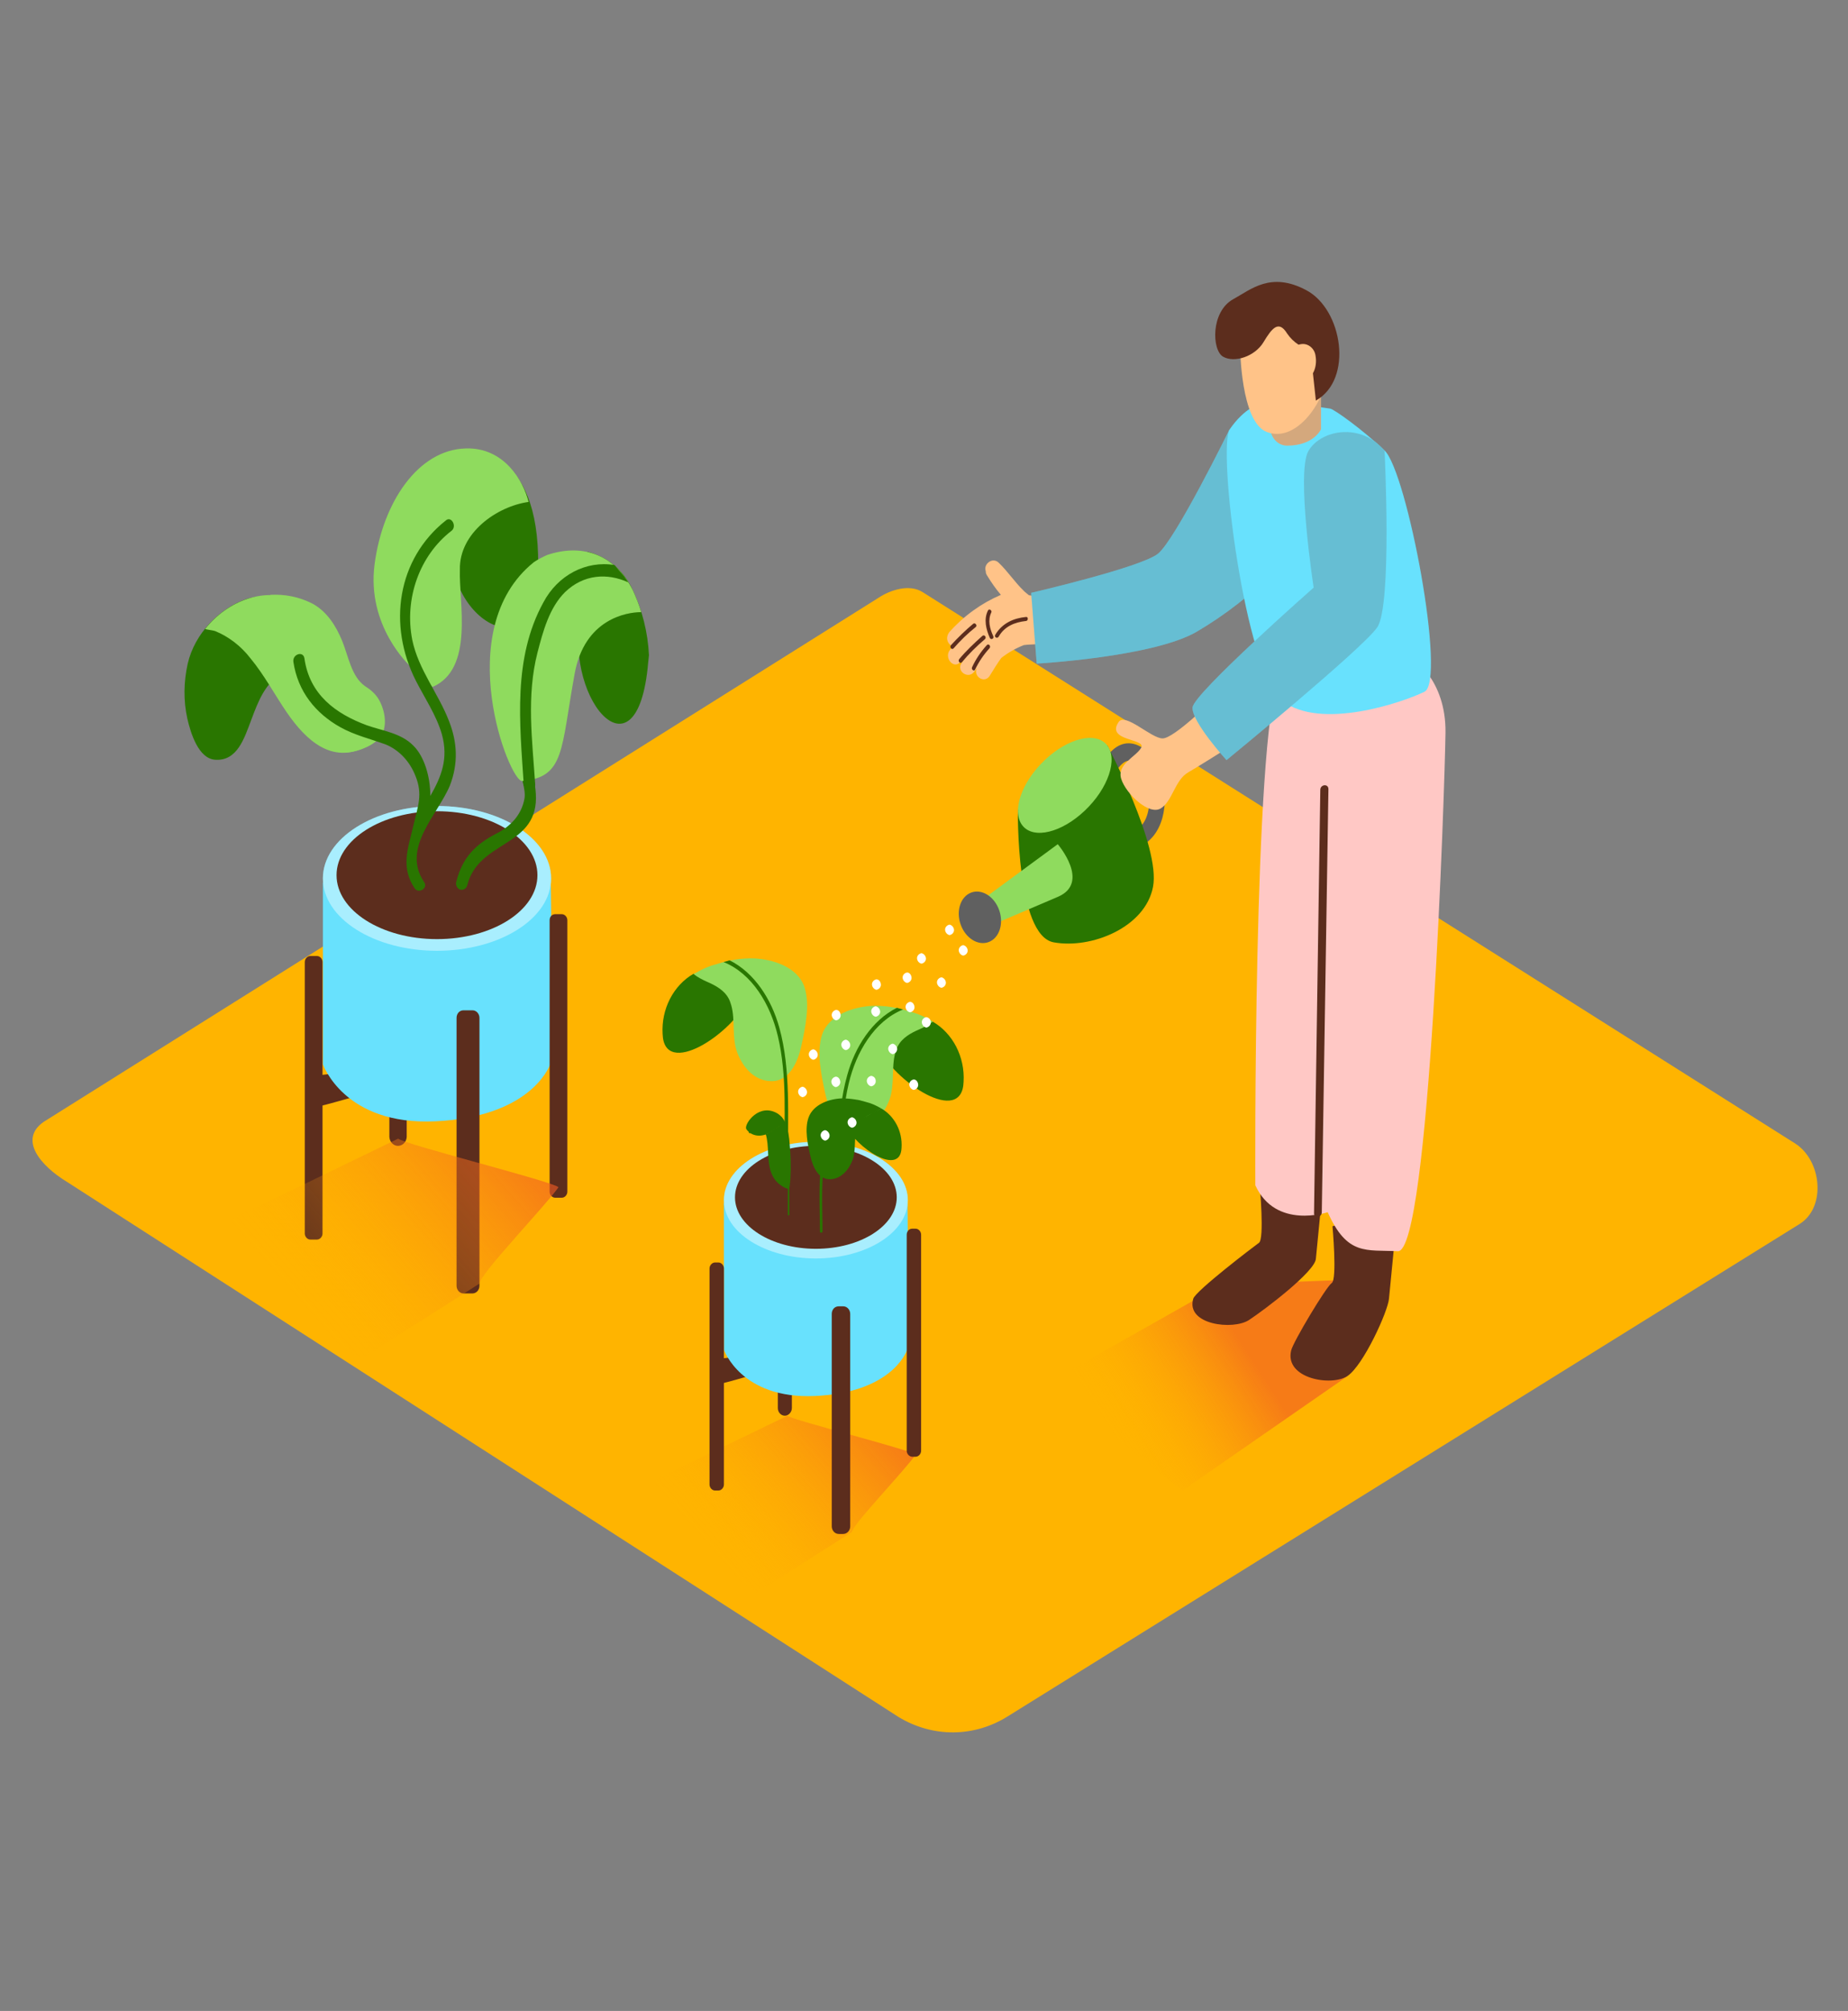 <svg width="682" height="742" viewBox="0 0 682 742" fill="none" xmlns="http://www.w3.org/2000/svg">
<rect x="0" y="0" width="682" height="742" fill="#808080" stroke="none"/>
<path d="M331.566 633.51L24.798 436.138C14.986 430.202 6.673 420.407 16.212 413.878L324.07 220.661C328.704 217.545 335.654 215.467 340.424 218.435L662.455 421.891C672.267 428.124 674.039 445.339 664.227 451.571L372.041 633.213C359.639 641.078 344.24 641.227 331.566 633.51Z" fill="#FFB400"/>
<path opacity="0.63" d="M337.891 536.763C336.801 535.13 291.828 523.852 290.602 522.368L226.823 553.235L234.999 558.726C243.04 564.959 271.25 581.431 279.427 587.516L314.451 565.256C314.178 563.03 333.939 542.55 337.891 536.763Z" fill="url(#paint0_linear_9_11)"/>
<path d="M344.16 376.936C351.656 381.24 356.153 389.995 355.608 399.196C355.063 415.52 330.26 399.641 323.582 385.692C316.904 371.742 315.95 391.628 315.95 391.628" fill="#297600"/>
<path d="M321.946 371.148C326.58 371 331.213 371.742 335.711 373.226C338.709 373.968 341.571 375.304 344.296 376.936C342.797 378.123 341.026 379.014 339.39 379.756C336.256 381.091 332.985 382.872 331.35 385.988C330.941 386.73 330.668 387.621 330.396 388.511C328.897 393.854 330.259 400.383 328.215 405.874C326.035 411.513 321.946 416.114 316.086 416.41C309.136 416.856 305.865 409.584 304.502 403.203C303.14 396.822 301.232 388.214 303.412 381.685C306.002 374.265 315.269 371.445 321.946 371.148Z" fill="#8FDB5E"/>
<path d="M312.679 396.673C315.541 386.285 321.81 376.491 330.941 371.89H331.214L331.622 372.039L333.258 372.484C322.628 376.788 315.95 388.214 313.224 399.79C309.681 414.63 310.908 430.805 310.908 445.942C310.908 446.387 310.499 446.684 310.09 446.684C309.817 446.684 309.545 446.387 309.409 445.942C309.681 429.915 308.182 412.552 312.679 396.673Z" fill="#297600"/>
<path d="M264.436 510.793C265.662 511.09 286.922 504.56 286.922 504.56V498.921L264.436 501.444" fill="#5C2D1D"/>
<path d="M287.059 507.973V519.548C287.059 521.181 288.285 522.368 289.648 522.368C291.011 522.368 292.237 521.032 292.237 519.548V507.676C290.466 507.825 288.694 507.825 287.059 507.973Z" fill="#5C2D1D"/>
<path d="M267.162 444.013V498.03C267.162 498.03 273.431 516.284 300.687 515.096C327.943 513.909 334.212 499.96 334.893 497.734C335.575 495.508 334.893 442.826 334.893 442.826" fill="#68E1FD"/>
<path d="M301.096 464.344C319.837 464.344 335.029 454.71 335.029 442.826C335.029 430.941 319.837 421.308 301.096 421.308C282.354 421.308 267.162 430.941 267.162 442.826C267.162 454.71 282.354 464.344 301.096 464.344Z" fill="#68E1FD"/>
<path opacity="0.43" d="M301.096 464.344C319.837 464.344 335.029 454.71 335.029 442.826C335.029 430.941 319.837 421.308 301.096 421.308C282.354 421.308 267.162 430.941 267.162 442.826C267.162 454.71 282.354 464.344 301.096 464.344Z" fill="white"/>
<path d="M301.095 460.782C317.579 460.782 330.941 452.278 330.941 441.787C330.941 431.296 317.579 422.792 301.095 422.792C284.612 422.792 271.25 431.296 271.25 441.787C271.25 452.278 284.612 460.782 301.095 460.782Z" fill="#5C2D1D"/>
<path d="M309.545 482.003H311.18C312.679 482.003 313.77 483.339 313.77 484.823V563.178C313.77 564.81 312.543 565.998 311.18 565.998H309.545C308.046 565.998 306.956 564.662 306.956 563.178V484.823C306.956 483.19 308.046 482.003 309.545 482.003Z" fill="#5C2D1D"/>
<path d="M336.665 453.362H337.891C338.981 453.362 339.935 454.401 339.935 455.588V535.279C339.935 536.466 338.981 537.505 337.891 537.505H336.665C335.574 537.505 334.62 536.466 334.62 535.279V455.588C334.62 454.401 335.438 453.362 336.665 453.362Z" fill="#5C2D1D"/>
<path d="M263.891 465.828H265.117C266.208 465.828 267.162 466.866 267.162 468.054V547.744C267.162 548.932 266.208 549.97 265.117 549.97H263.891C262.801 549.97 261.847 548.932 261.847 547.744V468.054C261.847 466.866 262.801 465.828 263.891 465.828Z" fill="#5C2D1D"/>
<path d="M255.987 359.276C248.491 363.58 243.994 372.336 244.539 381.536C245.084 397.86 269.887 381.982 276.565 368.032C283.243 354.082 284.197 373.968 284.197 373.968" fill="#297600"/>
<path d="M278.337 353.637C273.703 353.489 269.07 354.231 264.572 355.715C261.574 356.457 258.712 357.792 255.987 359.425C257.486 360.612 259.257 361.502 260.893 362.244C264.027 363.58 267.298 365.361 268.933 368.477C269.342 369.219 269.615 370.11 269.887 371C271.386 376.342 270.023 382.872 272.068 388.363C274.248 394.002 278.337 398.602 284.197 398.899C291.147 399.344 294.418 392.073 295.781 385.692C297.143 379.31 299.051 370.703 296.871 364.174C294.281 356.605 284.878 353.934 278.337 353.637Z" fill="#8FDB5E"/>
<path d="M287.604 379.162C284.742 368.774 278.473 358.98 269.342 354.379H269.069L268.661 354.528C268.116 354.676 267.57 354.824 267.025 354.973C277.655 359.276 284.333 370.703 287.059 382.278C290.602 397.118 289.375 413.294 289.375 428.431C289.375 428.876 289.784 429.173 290.193 429.173C290.466 429.173 290.738 428.876 290.874 428.431C290.602 412.404 291.965 394.892 287.604 379.162Z" fill="#297600"/>
<path d="M325.217 408.99C330.123 411.81 333.121 417.449 332.713 423.534C332.304 434.218 316.086 423.83 311.725 414.778C307.364 405.726 306.683 418.636 306.683 418.636" fill="#297600"/>
<path d="M310.635 405.28C313.633 405.28 316.768 405.726 319.63 406.616C321.538 407.061 323.445 407.952 325.217 408.99C324.127 409.732 323.173 410.326 321.946 410.92C319.766 411.662 317.994 412.997 316.631 415.075C316.359 415.52 316.223 416.114 316.086 416.707C315.132 420.269 315.95 424.572 314.587 428.134C313.224 431.696 310.499 434.812 306.683 435.109C302.049 435.406 300.005 430.657 299.051 426.502C298.097 422.346 296.871 416.707 298.37 412.404C300.141 407.358 306.274 405.429 310.635 405.28Z" fill="#297600"/>
<path d="M304.502 422.05C306.41 415.223 310.499 408.842 316.495 405.874H316.768L317.04 406.022C317.449 406.171 317.722 406.171 318.131 406.319C311.18 409.139 306.819 416.559 305.048 424.127C302.731 433.922 303.548 444.458 303.548 454.401C303.548 454.698 303.276 454.846 303.003 454.846C302.731 454.846 302.595 454.549 302.595 454.401C302.595 443.716 301.641 432.289 304.502 422.05Z" fill="#297600"/>
<path d="M283.106 418.34C285.014 417.449 287.74 414.63 290.057 414.63C290.874 417.152 291.283 419.675 291.42 422.198C291.828 426.353 291.965 430.657 291.692 434.812C291.692 435.702 291.556 436.741 291.42 437.632C291.42 437.928 291.283 438.225 291.283 438.374V448.168C291.283 448.316 291.147 448.465 291.011 448.465C290.874 448.465 290.738 448.316 290.738 448.168V438.67C289.784 438.374 288.966 437.928 288.149 437.335C286.377 436.148 285.151 434.367 284.469 432.289C282.97 427.837 283.924 422.792 282.561 418.34H283.106Z" fill="#297600"/>
<path d="M287.059 410.92C288.149 411.662 289.103 412.7 289.648 413.888C289.784 414.184 289.92 414.481 290.057 414.778L290.193 414.926C290.329 415.372 290.466 415.965 290.602 416.41C290.329 415.965 290.057 415.668 289.648 415.52C289.103 415.223 288.558 415.223 288.149 415.372C287.604 415.52 287.195 415.817 286.786 416.114C286.105 416.559 285.559 417.004 284.878 417.449C281.88 419.527 277.791 419.824 275.475 416.707L275.338 416.41C274.793 414.481 280.244 406.764 287.059 410.92Z" fill="#297600"/>
<path d="M276.701 418.191L276.292 417.894C276.292 417.746 276.292 417.746 276.429 417.598C278.2 415.372 280.381 413.591 282.698 412.552C284.469 411.81 286.513 411.662 288.285 411.958C288.421 412.255 288.694 412.552 288.83 412.7C286.65 412.107 284.333 412.255 282.289 413.294C280.244 414.63 278.337 416.262 276.701 418.191Z" fill="#297600"/>
<path opacity="0.63" d="M508.923 471.764L450.868 473.99L386.271 510.496C396.356 518.213 426.065 542.402 436.422 549.97L497.203 507.825C496.522 504.263 509.332 475.325 508.923 471.764Z" fill="url(#paint1_linear_9_11)"/>
<path d="M428.654 286.264C425.656 276.172 415.844 269.049 408.485 279.14C406.168 282.257 410.256 286.709 412.573 283.592C418.706 275.134 423.748 287.006 424.157 293.238C424.43 298.284 423.339 304.665 418.433 306.594C415.026 307.93 416.525 314.014 419.932 312.679C429.608 308.82 431.516 296.058 428.654 286.264Z" fill="#606060"/>
<path d="M408.621 274.985C408.621 274.985 428.382 312.234 425.52 327.222C422.658 342.21 402.761 350.224 388.86 347.701C374.96 345.178 375.641 298.878 375.641 298.878" fill="#297600"/>
<path d="M447.597 258.216C447.597 258.216 433.288 272.462 429.063 272.462C424.838 272.462 415.299 262.816 412.846 266.378C407.939 273.501 423.067 272.462 421.159 275.876C419.251 279.289 412.028 281.96 413.8 287.451C415.571 292.942 424.021 300.955 428.382 298.284C432.743 295.613 433.56 287.748 438.603 284.928C443.645 282.108 478.805 259.7 478.805 259.7" fill="#FFC388"/>
<path d="M354.926 244.563C356.97 241.595 359.151 238.924 361.604 236.401C359.015 238.776 356.562 241.298 354.381 244.266C352.064 247.086 348.248 242.782 350.565 239.814L351.792 238.479C350.293 238.182 349.202 236.401 349.611 234.769C349.748 234.175 350.02 233.73 350.293 233.285C355.744 227.2 362.149 222.6 369.372 219.484C367.464 217.258 365.829 214.883 364.193 212.212C363.921 211.767 363.784 211.322 363.784 210.728C362.83 208.205 366.238 205.386 368.554 207.612C371.961 210.876 374.551 214.883 377.821 218C378.366 218.593 379.048 219.038 379.729 219.632C384.635 220.374 389.405 221.116 394.311 221.858C397.718 222.452 396.356 227.942 392.949 227.646C392.949 228.388 392.812 229.13 392.54 229.723C392.812 229.723 392.949 229.872 393.221 229.872C394.039 230.168 394.72 230.91 394.993 231.801H395.538C399.081 232.246 398.945 238.182 395.402 237.885L394.175 237.737C393.766 239.072 392.54 239.814 391.449 239.369C391.313 239.369 391.177 239.221 391.177 239.221C387.225 237.44 383.273 237.588 379.184 237.885L377.821 238.034C374.823 239.221 371.961 240.853 369.508 242.782C368.009 244.86 366.646 247.086 365.284 249.312C363.376 252.428 359.015 249.609 360.514 246.492C360.241 246.938 359.832 247.383 359.56 247.828C357.379 250.796 352.746 247.68 354.926 244.563Z" fill="#FFC388"/>
<path d="M350.974 238.034C353.564 235.214 356.289 232.543 359.151 230.168C359.832 229.575 360.786 230.762 360.105 231.356C357.107 233.73 354.381 236.401 351.928 239.221C351.247 239.963 350.293 238.776 350.974 238.034Z" fill="#5C2D1D"/>
<path d="M353.972 243.228C356.562 240.111 359.56 237.292 362.558 234.62C363.239 234.027 364.193 235.066 363.512 235.808C360.377 238.479 357.516 241.298 354.926 244.415C354.381 245.008 353.427 243.97 353.972 243.228Z" fill="#5C2D1D"/>
<path d="M367.328 234.175C369.917 229.872 374.142 228.091 378.639 227.646C379.593 227.497 379.457 229.13 378.639 229.13C374.551 229.575 370.735 231.059 368.554 234.917C368.009 235.808 366.783 235.066 367.328 234.175Z" fill="#5C2D1D"/>
<path d="M365.284 235.362C363.921 232.246 362.967 228.536 364.602 225.271C365.011 224.381 366.238 225.271 365.829 226.013C364.466 228.833 365.284 231.949 366.51 234.62C367.055 235.659 365.693 236.253 365.284 235.362Z" fill="#5C2D1D"/>
<path d="M358.742 246.196C360.105 243.228 362.013 240.408 364.193 238.034C364.875 237.292 365.829 238.479 365.147 239.221C362.967 241.595 361.195 244.266 359.832 247.086C359.56 247.828 358.333 247.086 358.742 246.196Z" fill="#5C2D1D"/>
<path d="M453.73 158.491C453.73 158.491 433.696 199.301 427.291 204.347C420.886 209.392 380.547 218.742 380.547 218.742L382.591 244.86C382.591 244.86 424.974 242.486 441.328 233.285C452.231 226.904 462.315 219.038 471.31 209.838" fill="#68E1FD"/>
<path opacity="0.27" d="M453.73 158.491C453.73 158.491 433.696 199.301 427.291 204.347C420.886 209.392 380.547 218.742 380.547 218.742L382.591 244.86C382.591 244.86 424.974 242.486 441.328 233.285C452.231 226.904 462.315 219.038 471.31 209.838" fill="#606060"/>
<path d="M491.752 452.472C491.752 452.472 493.524 472.06 491.48 473.396C489.435 474.732 477.17 495.211 476.489 498.327C474.036 508.715 491.48 511.683 497.34 507.676C503.2 503.67 512.194 483.932 512.603 479.184C513.012 474.435 516.01 444.606 516.01 444.606" fill="#5C2D1D"/>
<path d="M464.905 437.483C464.905 437.483 466.676 457.072 464.632 458.556C462.588 460.04 441.328 476.216 440.374 479.184C437.512 488.83 455.093 490.907 460.953 487.049C466.813 483.19 485.211 469.241 485.619 464.492C486.028 459.743 489.026 429.915 489.026 429.915" fill="#5C2D1D"/>
<path d="M520.916 242.634C520.916 242.634 533.727 250.499 533.454 270.385C533.181 290.27 527.594 462.266 515.874 461.672C504.154 461.079 497.203 463.453 489.98 447.278C489.98 447.278 470.765 453.807 463.269 437.335C463.269 437.335 462.452 273.353 471.991 249.312C481.531 225.271 520.916 242.634 520.916 242.634Z" fill="#FFC8C5"/>
<path d="M490.934 150.774C492.433 151.071 502.654 158.343 510.968 166.208C519.281 174.073 533.863 251.241 525.686 255.248C517.509 259.255 487.391 269.494 473.354 258.661C459.317 247.828 449.232 165.021 453.866 158.343C464.496 143.058 476.625 148.697 476.625 148.697" fill="#68E1FD"/>
<path d="M487.255 291.458C487.255 289.38 490.253 289.083 490.253 291.161C489.435 343.249 488.618 395.338 487.8 447.278C487.8 449.355 484.802 449.652 484.938 447.574L487.255 291.458Z" fill="#5C2D1D"/>
<path d="M487.527 142.019V158.343C487.527 158.343 484.938 164.427 474.99 164.427C471.991 164.427 469.402 162.053 468.857 158.788L467.085 145.135" fill="#FFC388"/>
<path opacity="0.27" d="M487.527 142.019V158.343C487.527 158.343 484.938 164.427 474.99 164.427C471.991 164.427 469.402 162.053 468.857 158.788L467.085 145.135" fill="#606060"/>
<path d="M457.682 128.218C457.682 128.218 457.818 155.672 467.494 159.382C477.17 163.092 485.619 151.516 487.8 145.135C489.98 138.754 489.572 108.629 472.945 112.932C456.319 117.236 457.682 128.218 457.682 128.218Z" fill="#FFC388"/>
<path d="M455.093 110.41C461.634 106.848 468.993 100.022 482.212 107.145C495.432 114.268 499.52 139.941 485.619 147.806L484.529 137.715C485.619 135.786 485.892 133.412 485.483 131.186C485.074 128.366 482.485 126.437 479.896 127.03C479.623 127.03 479.487 127.179 479.214 127.179C477.579 126.14 476.08 124.656 474.99 123.024C471.855 117.978 469.402 121.094 466.268 126.288C463.133 131.482 455.638 134.005 451.413 131.631C447.188 129.256 446.779 115.01 455.093 110.41Z" fill="#5C2D1D"/>
<path d="M510.968 166.356C510.968 166.356 513.829 223.49 508.242 231.504C502.654 239.518 452.639 280.476 452.639 280.476C452.639 280.476 439.693 266.23 440.102 261.036C440.51 255.842 484.802 216.812 484.802 216.812C484.802 216.812 478.26 174.222 482.894 166.356C487.527 158.491 502.382 155.82 510.968 166.356Z" fill="#68E1FD"/>
<path opacity="0.27" d="M510.968 166.356C510.968 166.356 513.829 223.49 508.242 231.504C502.654 239.518 452.639 280.476 452.639 280.476C452.639 280.476 439.693 266.23 440.102 261.036C440.51 255.842 484.802 216.812 484.802 216.812C484.802 216.812 478.26 174.222 482.894 166.356C487.527 158.491 502.382 155.82 510.968 166.356Z" fill="#606060"/>
<path d="M400.399 299.054C409.008 290.85 412.651 280.049 408.537 274.93C404.423 269.811 394.109 272.312 385.5 280.517C376.891 288.722 373.247 299.523 377.361 304.641C381.476 309.76 391.79 307.259 400.399 299.054Z" fill="#8FDB5E"/>
<path d="M390.359 330.932L366.374 341.172L363.921 330.932L390.359 311.492C390.359 311.492 402.624 325.738 390.359 330.932Z" fill="#8FDB5E"/>
<path d="M365.555 347.287C369.281 345.322 370.546 339.782 368.381 334.914C366.215 330.046 361.44 327.692 357.714 329.657C353.988 331.622 352.723 337.161 354.889 342.03C357.054 346.898 361.83 349.252 365.555 347.287Z" fill="#606060"/>
<path d="M355.471 348.74C354.517 348.888 353.7 349.779 353.836 350.818C353.972 351.708 354.654 352.45 355.471 352.598C356.425 352.45 357.243 351.56 357.107 350.521C356.97 349.63 356.289 348.888 355.471 348.74Z" fill="white"/>
<path d="M347.431 360.612C346.477 360.76 345.659 361.651 345.795 362.69C345.932 363.58 346.613 364.322 347.431 364.47C348.385 364.322 349.202 363.432 349.066 362.393C348.93 361.502 348.248 360.76 347.431 360.612Z" fill="white"/>
<path d="M341.843 375.304C340.889 375.452 340.072 376.342 340.208 377.381C340.344 378.272 341.026 379.014 341.843 379.162C342.797 379.014 343.615 378.123 343.479 377.084C343.479 376.194 342.797 375.452 341.843 375.304Z" fill="white"/>
<path d="M323.173 371.297C322.219 371.445 321.401 372.336 321.537 373.374C321.674 374.265 322.355 375.007 323.173 375.155C324.127 375.007 324.945 374.116 324.808 373.078C324.672 372.187 323.991 371.445 323.173 371.297Z" fill="white"/>
<path d="M335.847 369.664C334.893 369.813 334.075 370.703 334.212 371.742C334.348 372.632 335.029 373.374 335.847 373.523C336.801 373.374 337.619 372.484 337.482 371.445C337.346 370.406 336.665 369.664 335.847 369.664Z" fill="white"/>
<path d="M334.757 358.831C333.803 358.98 332.985 359.87 333.121 360.909C333.258 361.799 333.939 362.541 334.757 362.69C335.711 362.541 336.528 361.651 336.392 360.612C336.256 359.573 335.574 358.831 334.757 358.831Z" fill="white"/>
<path d="M340.072 351.708C339.118 351.856 338.3 352.747 338.436 353.786C338.573 354.676 339.254 355.418 340.072 355.566C341.026 355.418 341.843 354.528 341.707 353.489C341.571 352.598 340.889 351.856 340.072 351.708Z" fill="white"/>
<path d="M350.429 341.172C349.475 341.32 348.657 342.21 348.794 343.249C348.93 344.14 349.611 344.882 350.429 345.03C351.383 344.882 352.201 343.991 352.064 342.952C351.928 342.062 351.247 341.32 350.429 341.172Z" fill="white"/>
<path d="M323.445 361.354C322.491 361.502 321.674 362.393 321.81 363.432C321.946 364.322 322.628 365.064 323.445 365.212C324.399 365.064 325.217 364.174 325.081 363.135C324.945 362.096 324.263 361.354 323.445 361.354Z" fill="white"/>
<path d="M312.134 383.614C311.18 383.762 310.363 384.653 310.499 385.692C310.635 386.582 311.317 387.324 312.134 387.472C313.088 387.324 313.906 386.434 313.77 385.395C313.633 384.504 312.952 383.762 312.134 383.614Z" fill="white"/>
<path d="M321.538 396.97C320.584 397.118 319.766 398.009 319.902 399.048C320.039 399.938 320.72 400.68 321.538 400.828C322.492 400.68 323.309 399.79 323.173 398.751C323.173 397.86 322.492 397.118 321.538 396.97Z" fill="white"/>
<path d="M329.442 385.098C328.488 385.246 327.67 386.137 327.807 387.176C327.943 388.066 328.624 388.808 329.442 388.956C330.396 388.808 331.214 387.918 331.077 386.879C330.941 385.988 330.26 385.246 329.442 385.098Z" fill="white"/>
<path d="M337.21 398.306C336.256 398.454 335.438 399.344 335.574 400.383C335.711 401.274 336.392 402.016 337.21 402.164C338.164 402.016 338.981 401.125 338.845 400.086C338.709 399.048 338.028 398.306 337.21 398.306Z" fill="white"/>
<path d="M314.451 412.255C313.497 412.404 312.679 413.294 312.816 414.333C312.952 415.223 313.633 415.965 314.451 416.114C315.405 415.965 316.223 415.075 316.086 414.036C315.95 413.146 315.269 412.404 314.451 412.255Z" fill="white"/>
<path d="M304.502 417.004C303.548 417.152 302.731 418.043 302.867 419.082C303.003 419.972 303.685 420.714 304.502 420.862C305.456 420.714 306.274 419.824 306.138 418.785C306.002 417.894 305.32 417.152 304.502 417.004Z" fill="white"/>
<path d="M308.455 397.267C307.501 397.415 306.683 398.306 306.819 399.344C306.956 400.235 307.637 400.977 308.455 401.125C309.409 400.977 310.226 400.086 310.09 399.048C309.954 398.009 309.272 397.267 308.455 397.267Z" fill="white"/>
<path d="M296.189 400.977C295.235 401.125 294.418 402.016 294.554 403.054C294.69 403.945 295.372 404.687 296.189 404.835C297.143 404.687 297.961 403.796 297.825 402.758C297.688 401.867 297.007 401.125 296.189 400.977Z" fill="white"/>
<path d="M308.591 372.632C307.637 372.781 306.819 373.671 306.955 374.71C307.092 375.6 307.773 376.342 308.591 376.491C309.545 376.342 310.362 375.452 310.226 374.413C310.09 373.374 309.409 372.632 308.591 372.632Z" fill="white"/>
<path d="M300.141 387.176C299.187 387.324 298.37 388.214 298.506 389.253C298.642 390.144 299.324 390.886 300.141 391.034C301.095 390.886 301.913 389.995 301.777 388.956C301.64 388.066 300.959 387.324 300.141 387.176Z" fill="white"/>
<path d="M115.754 408.545C117.253 408.842 143.691 400.828 143.691 400.828V393.705L115.754 396.97" fill="#5C2D1D"/>
<path d="M143.691 405.132V419.527C143.828 421.456 145.327 422.94 147.098 422.792C148.734 422.643 149.96 421.308 150.096 419.527V404.687C148.052 404.835 145.872 404.984 143.691 405.132Z" fill="#5C2D1D"/>
<path d="M119.161 325.59V392.666C119.161 392.666 126.929 415.372 160.726 413.739C194.524 412.107 202.292 395.041 203.246 392.221C204.2 389.402 203.246 323.957 203.246 323.957" fill="#68E1FD"/>
<path d="M161.271 350.818C184.529 350.818 203.382 338.858 203.382 324.106C203.382 309.353 184.529 297.394 161.271 297.394C138.014 297.394 119.161 309.353 119.161 324.106C119.161 338.858 138.014 350.818 161.271 350.818Z" fill="#68E1FD"/>
<path opacity="0.43" d="M161.271 350.818C184.529 350.818 203.382 338.858 203.382 324.106C203.382 309.353 184.529 297.394 161.271 297.394C138.014 297.394 119.161 309.353 119.161 324.106C119.161 338.858 138.014 350.818 161.271 350.818Z" fill="white"/>
<path d="M161.271 346.514C181.744 346.514 198.34 335.95 198.34 322.918C198.34 309.887 181.744 299.323 161.271 299.323C140.799 299.323 124.203 309.887 124.203 322.918C124.203 335.95 140.799 346.514 161.271 346.514Z" fill="#5C2D1D"/>
<path d="M171.084 372.781H174.354C175.854 372.781 176.944 374.116 176.944 375.6V474.435C176.944 476.067 175.717 477.254 174.354 477.254H171.084C169.585 477.254 168.494 475.919 168.494 474.435V375.6C168.494 373.968 169.585 372.781 171.084 372.781Z" fill="#5C2D1D"/>
<path d="M204.881 337.313H207.334C208.425 337.313 209.379 338.352 209.379 339.539V439.709C209.379 440.896 208.425 441.935 207.334 441.935H204.881C203.791 441.935 202.837 440.896 202.837 439.709V339.539C202.837 338.204 203.791 337.313 204.881 337.313Z" fill="#5C2D1D"/>
<path d="M114.527 352.747H116.98C118.071 352.747 119.025 353.786 119.025 354.973V455.143C119.025 456.33 118.071 457.369 116.98 457.369H114.527C113.437 457.369 112.483 456.33 112.483 455.143V354.973C112.483 353.786 113.437 352.747 114.527 352.747Z" fill="#5C2D1D"/>
<path d="M99.809 219.484C105.124 219.187 110.439 220.226 115.345 222.748C120.524 225.568 123.931 230.762 126.247 236.401C128.564 242.04 129.654 249.609 134.697 253.17C136.605 254.358 138.376 255.842 139.603 257.771C141.783 261.332 143.01 266.823 141.102 270.682C138.921 275.43 129.654 278.398 125.566 277.508" fill="#8FDB5E"/>
<path d="M95.721 220.077C94.221 220.226 92.586 220.522 91.087 220.968C80.866 224.529 71.871 233.73 69.282 244.86C67.783 251.538 67.647 258.513 69.146 265.191C70.372 270.533 73.234 279.882 79.367 280.328C87.544 280.921 90.133 272.462 92.722 265.636C95.175 259.106 98.037 251.241 104.579 248.57C113.573 244.86 120.251 249.906 123.522 253.17L95.721 220.077Z" fill="#297600"/>
<path d="M133.198 256.287C128.292 249.312 124.203 241.744 119.297 234.62C116.571 230.465 113.573 225.42 109.757 222.006C98.446 216.07 84 221.561 75.687 232.098C76.778 232.394 78.413 232.543 79.367 232.84C84.409 234.917 88.906 238.33 92.45 242.931C97.492 249.015 101.444 256.435 105.805 262.816C113.028 273.353 122.568 281.96 134.969 275.579C142.874 271.72 136.741 261.184 133.198 256.287Z" fill="#8FDB5E"/>
<path d="M173.401 166.653C173.401 166.653 199.021 164.427 198.612 208.65C198.204 252.874 159.772 223.787 168.222 197.224" fill="#297600"/>
<path d="M169.721 210.134C169.448 196.63 183.349 186.836 195.069 185.203C193.161 177.486 186.075 165.021 171.901 165.466C154.321 165.911 141.238 185.352 138.24 208.205C135.242 231.059 151.187 245.602 151.187 245.602L159.636 253.467C175.036 246.789 169.312 222.452 169.721 210.134Z" fill="#8FDB5E"/>
<path d="M239.497 241.744C239.088 233.433 237.043 225.123 233.5 217.703C230.229 210.431 224.097 205.386 216.874 203.605L202.428 233.878C202.428 233.878 223.961 192.92 215.102 224.381C206.244 255.842 235.272 291.309 239.224 244.266C239.36 243.524 239.36 242.634 239.497 241.744Z" fill="#297600"/>
<path d="M165.769 266.23C161.817 255.842 154.457 247.234 152.141 236.104C149.143 220.819 154.866 204.94 166.586 195.888C168.767 194.256 166.586 190.249 164.542 192.03C146.553 206.276 143.01 230.614 153.504 251.241C156.774 257.622 160.999 263.855 163.043 270.83C165.632 280.031 162.771 286.709 158.818 293.684C158.818 286.709 156.638 279.14 152.55 275.134C147.916 270.385 140.966 269.643 135.242 267.565C124.067 263.41 114.255 256.435 112.347 242.931C111.938 240.111 107.986 241.298 108.258 244.118C109.894 255.248 116.571 263.262 125.566 268.307C130.881 271.275 136.605 272.611 142.328 274.688C147.371 276.766 151.323 281.07 153.367 286.412C156.093 293.09 154.185 297.69 152.686 304.072C150.778 312.53 147.643 319.654 152.958 327.667C154.457 330.042 158.137 327.667 156.502 325.441C148.052 312.827 161.544 300.658 166.041 289.825C169.176 281.663 168.767 273.946 165.769 266.23Z" fill="#297600"/>
<path d="M217.692 238.33C199.975 234.917 187.846 249.906 188.8 268.604C189.209 273.353 190.027 277.953 191.253 282.554C192.071 285.818 194.115 291.309 193.57 294.574C192.48 300.807 188.255 304.962 183.349 307.485C175.581 311.492 170.675 316.24 168.358 325.441C168.086 326.628 168.767 327.964 169.857 328.261C170.947 328.558 172.174 327.816 172.446 326.628C176.535 310.304 197.658 312.53 197.795 294.574C197.795 285.67 193.57 277.508 193.025 268.604C192.207 253.17 201.338 239.666 216.601 242.634C219.191 243.228 220.281 238.924 217.692 238.33Z" fill="#297600"/>
<path d="M233.5 217.703C226.55 203.902 214.148 200.637 201.883 204.792C200.248 205.534 198.476 206.424 196.977 207.463C166.041 232.394 187.982 288.638 192.752 288.193C208.561 286.709 206.925 276.618 212.104 248.422C215.784 228.536 231.047 225.865 236.635 225.865C235.817 223.045 234.727 220.374 233.5 217.703Z" fill="#8FDB5E"/>
<path d="M226.823 208.502C216.329 206.721 205.835 212.212 200.52 222.303C189.209 242.931 191.798 266.823 193.297 289.528C193.434 292.348 197.658 292.496 197.522 289.528C196.432 273.056 194.251 256.88 198.34 240.853C200.384 232.988 202.701 224.232 208.561 218.445C215.375 211.915 224.097 211.322 231.865 214.883C231.32 214.141 230.775 213.251 230.23 212.509C229.003 211.173 227.913 209.838 226.823 208.502Z" fill="#297600"/>
<path opacity="0.63" d="M206.108 438.077C204.745 436.148 148.461 422.05 146.962 420.12L67.374 458.704L77.595 465.531C87.68 473.248 122.977 493.875 133.198 501.444L177.08 473.544C176.399 470.873 201.065 445.2 206.108 438.077Z" fill="url(#paint2_linear_9_11)"/>
<defs>
<linearGradient id="paint0_linear_9_11" x1="260.917" y1="569.498" x2="320.504" y2="517.293" gradientUnits="userSpaceOnUse">
<stop stop-color="#FFB400" stop-opacity="0"/>
<stop offset="1" stop-color="#F15A24"/>
</linearGradient>
<linearGradient id="paint1_linear_9_11" x1="412.693" y1="531.523" x2="460.996" y2="500.12" gradientUnits="userSpaceOnUse">
<stop stop-color="#FFB400" stop-opacity="0"/>
<stop offset="1" stop-color="#F15A24"/>
</linearGradient>
<linearGradient id="paint2_linear_9_11" x1="109.818" y1="478.984" x2="184.326" y2="413.685" gradientUnits="userSpaceOnUse">
<stop stop-color="#FFB400" stop-opacity="0"/>
<stop offset="1" stop-color="#F15A24"/>
</linearGradient>
</defs>
</svg>
